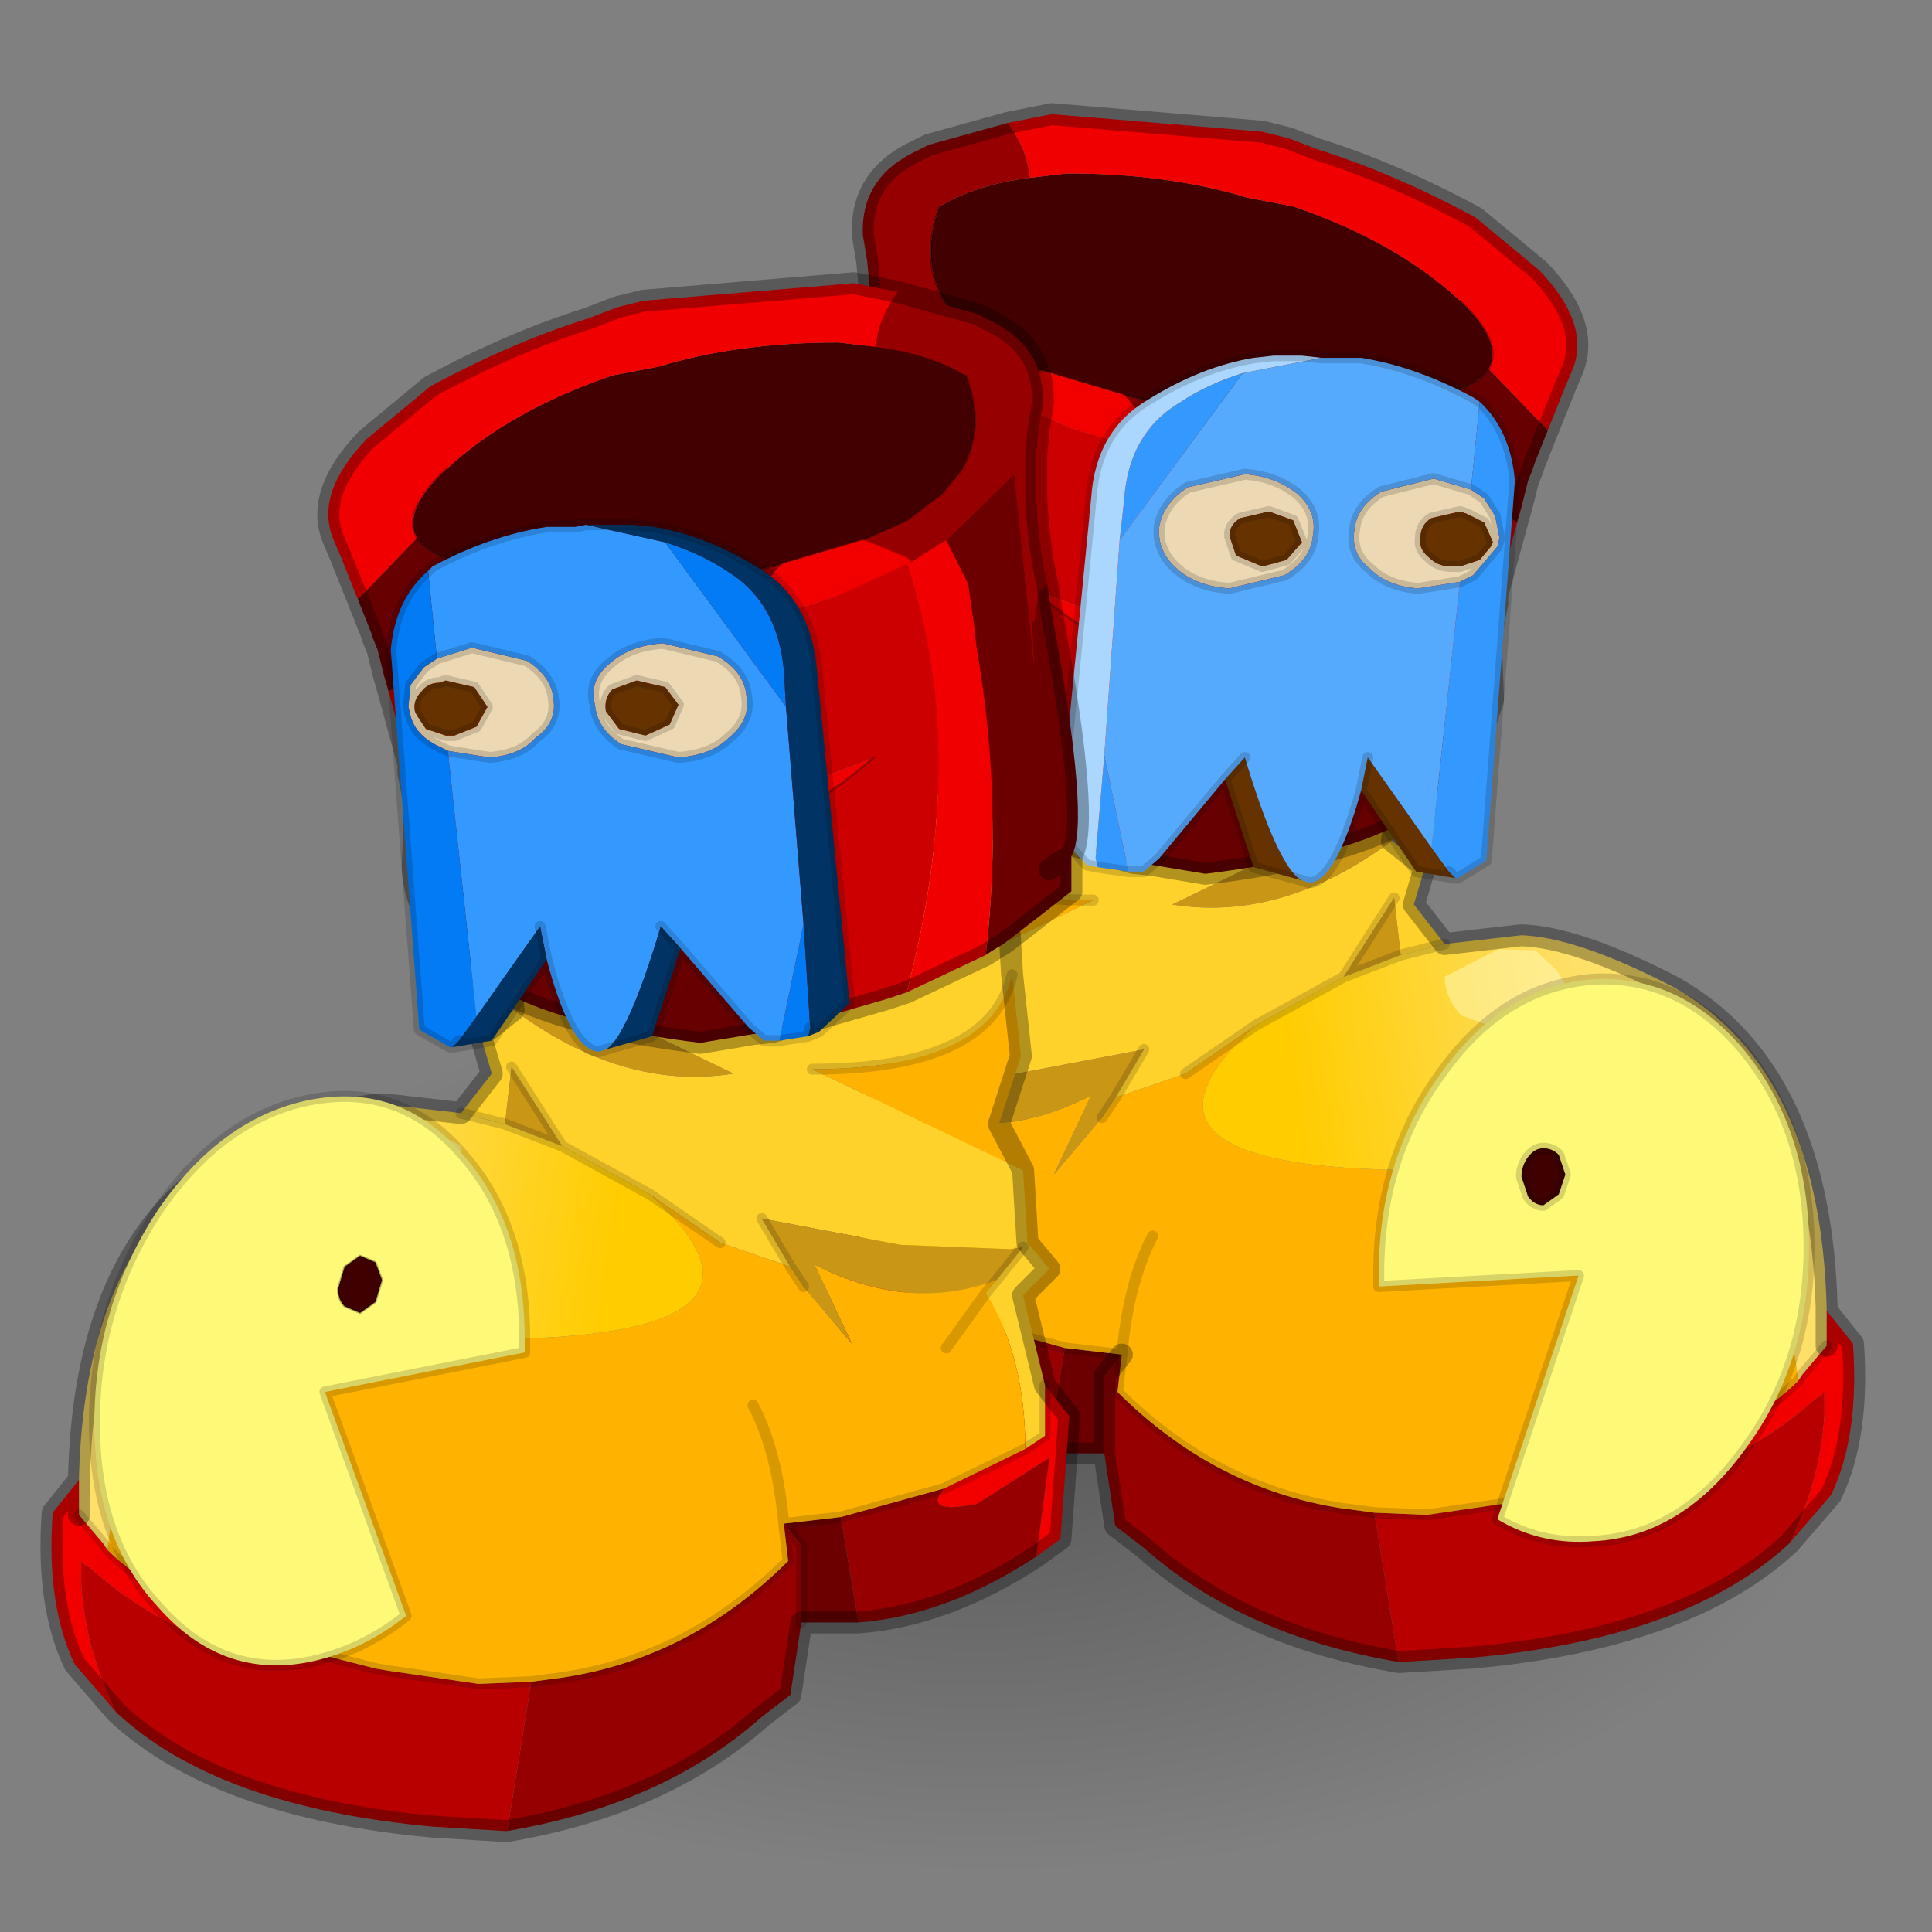 <?xml version="1.0" encoding="UTF-8" standalone="no"?>
<svg xmlns:xlink="http://www.w3.org/1999/xlink" height="440.0px" width="440.0px" xmlns="http://www.w3.org/2000/svg">
  <rect width="100%" height="100%" fill="#808080" stroke="none"/>
  <g transform="matrix(10.0, 0.0, 0.0, 10.0, 0.0, 0.0)">
    <use height="44.0" transform="matrix(1.0, 0.0, 0.0, 1.0, 0.0, 0.0)" width="44.0" xlink:href="#shape0"/>
    <use height="82.7" transform="matrix(0.473, 0.02, -0.029, 0.241, 3.7, 21.75)" width="82.7" xlink:href="#sprite0"/>
    <use height="23.35" transform="matrix(1.0, 0.0, 0.0, 1.0, 18.8, 14.75)" width="23.7" xlink:href="#shape2"/>
    <use height="4.0" transform="matrix(0.382, 0.0, 0.0, 0.463, 32.9, 21.55)" width="7.85" xlink:href="#sprite1"/>
    <use height="39.7" transform="matrix(1.0, 0.0, 0.0, 1.0, 0.9, 2.25)" width="35.25" xlink:href="#shape4"/>
    <use height="4.0" transform="matrix(-0.382, 0.0, 0.0, 0.463, 10.5, 25.4)" width="7.85" xlink:href="#sprite1"/>
    <use height="31.95" transform="matrix(1.0, 0.0, 0.0, 1.0, 2.05, 6.1)" width="39.25" xlink:href="#shape5"/>
  </g>
  <defs>
    <g id="shape0" transform="matrix(1.0, 0.0, 0.0, 1.0, 0.0, 0.0)">
      <path d="M44.0 44.0 L0.0 44.0 0.0 0.0 44.0 0.0 44.0 44.0" fill="#43adca" fill-opacity="0.0" fill-rule="evenodd" stroke="none"/>
    </g>
    <g id="sprite0" transform="matrix(1.0, 0.0, 0.0, 1.0, 0.0, 0.0)">
      <use height="82.7" transform="matrix(1.0, 0.0, 0.0, 1.0, 0.0, 0.0)" width="82.7" xlink:href="#shape1"/>
    </g>
    <g id="shape1" transform="matrix(1.0, 0.0, 0.0, 1.0, 0.0, 0.0)">
      <path d="M70.6 12.1 Q82.7 24.2 82.7 41.35 82.7 58.5 70.6 70.6 58.5 82.7 41.35 82.7 24.2 82.7 12.1 70.6 0.0 58.5 0.0 41.35 0.0 24.2 12.1 12.1 24.2 0.0 41.35 0.0 58.5 0.0 70.6 12.1" fill="url(#gradient0)" fill-rule="evenodd" stroke="none"/>
    </g>
    <radialGradient cx="0" cy="0" gradientTransform="matrix(0.051, 0.0, 0.0, 0.051, 41.35, 41.35)" gradientUnits="userSpaceOnUse" id="gradient0" r="819.2" spreadMethod="pad">
      <stop offset="0.0" stop-color="#000000" stop-opacity="0.302"/>
      <stop offset="1.0" stop-color="#000000" stop-opacity="0.0"/>
    </radialGradient>
    <g id="shape2" transform="matrix(1.0, 0.0, 0.0, 1.0, -18.8, -14.75)">
      <path d="M22.95 27.05 L22.35 27.45 Q22.0 27.45 21.7 27.05 L21.45 26.2 21.7 25.3 Q22.0 24.95 22.35 24.95 22.7 24.95 22.95 25.3 L23.25 26.2 22.95 27.05" fill="#fff978" fill-rule="evenodd" stroke="none"/>
      <path d="M22.95 27.05 L22.35 27.45 Q22.0 27.45 21.7 27.05 L21.45 26.2 21.7 25.3 Q22.0 24.95 22.35 24.95 22.7 24.95 22.95 25.3 L23.25 26.2 22.95 27.05 Z" fill="none" stroke="#000000" stroke-linecap="round" stroke-linejoin="round" stroke-opacity="0.102" stroke-width="0.05"/>
      <path d="M41.6 30.65 L41.6 29.85 42.2 30.6 Q42.35 32.7 41.7 34.05 L40.75 35.15 Q41.45 33.75 41.55 32.25 L41.55 32.2 41.55 31.7 41.45 31.8 41.35 31.85 Q40.05 33.05 37.95 33.8 L36.75 33.8 37.45 33.4 Q39.85 32.55 40.95 31.45 L41.05 31.3 41.6 30.65 M19.8 31.6 L19.25 31.2 19.1 29.15 19.05 28.4 19.6 27.7 19.6 28.85 20.05 29.15 21.9 30.05 Q22.4 30.65 21.15 30.4 L19.5 29.35 19.8 31.6" fill="#f20000" fill-rule="evenodd" stroke="none"/>
      <path d="M40.75 35.15 Q38.45 37.3 33.55 37.75 L31.9 37.85 31.85 37.85 31.3 34.45 32.5 34.5 34.55 34.2 34.85 34.15 36.6 33.7 37.45 33.4 36.75 33.8 37.95 33.8 Q40.05 33.05 41.35 31.85 L41.45 31.8 41.55 31.7 41.55 32.2 41.55 32.25 Q41.45 33.75 40.75 35.15 M36.75 33.8 L36.6 33.7 36.75 33.8" fill="#b90000" fill-rule="evenodd" stroke="none"/>
      <path d="M31.85 37.85 Q28.3 37.25 26.05 35.25 L25.4 34.75 25.15 33.1 25.15 31.35 25.55 30.85 25.45 31.7 Q27.65 33.9 30.55 34.35 L31.3 34.45 31.85 37.85 M23.85 33.1 Q21.85 32.95 19.8 31.6 L19.5 29.35 21.15 30.4 Q22.4 30.65 21.9 30.05 L24.25 30.7 23.85 33.1" fill="#970000" fill-rule="evenodd" stroke="none"/>
      <path d="M25.15 33.1 L23.85 33.1 24.25 30.7 25.55 30.85 25.15 31.35 25.15 33.1" fill="#6c0000" fill-rule="evenodd" stroke="none"/>
      <path d="M32.9 21.5 L31.9 21.75 31.75 20.45 30.6 22.25 28.6 23.35 27.0 24.45 25.4 25.0 26.05 23.9 22.9 24.5 20.4 24.6 20.1 24.55 20.7 25.3 20.95 25.6 Q20.05 27.05 20.05 29.15 L19.6 28.85 19.6 27.7 20.1 25.65 19.5 25.05 20.0 24.45 20.1 22.8 24.9 20.5 Q20.85 20.5 20.35 18.35 L20.55 15.0 32.05 17.05 31.85 18.1 26.7 20.6 Q29.2 21.0 31.7 19.15 L32.45 19.75 32.2 20.6 32.9 21.5" fill="#ffd22b" fill-rule="evenodd" stroke="none"/>
      <path d="M28.6 23.35 Q24.5 27.05 34.35 26.6 40.05 25.6 40.9 31.05 L40.95 31.45 Q39.85 32.55 37.45 33.4 L36.6 33.7 34.85 34.15 34.55 34.2 32.5 34.5 31.3 34.45 30.55 34.35 Q27.65 33.9 25.45 31.7 L25.55 30.85 Q25.7 29.2 26.25 28.15 25.7 29.2 25.55 30.85 L24.25 30.7 21.9 30.05 20.05 29.15 Q20.05 27.05 20.95 25.6 L20.7 25.3 Q22.7 26.05 24.85 24.95 L24.0 26.75 25.1 25.45 25.4 25.0 27.0 24.45 28.6 23.35 M20.1 22.8 L20.65 21.75 20.15 20.2 20.35 18.35 Q20.85 20.5 24.9 20.5 L20.1 22.8 M21.85 26.85 L20.95 25.6 21.85 26.85" fill="#ffb300" fill-rule="evenodd" stroke="none"/>
      <path d="M31.9 21.75 L30.6 22.25 31.75 20.45 31.9 21.75 M31.85 18.1 L31.7 19.15 Q29.2 21.0 26.7 20.6 L31.85 18.1 M20.1 24.55 L20.4 24.6 22.9 24.5 26.05 23.9 25.4 25.0 25.1 25.45 24.0 26.75 24.85 24.95 Q22.7 26.05 20.7 25.3 L20.1 24.55" fill="#c99616" fill-rule="evenodd" stroke="none"/>
      <path d="M41.6 29.85 L41.6 30.65 41.05 31.3 40.95 31.45 40.9 31.05 Q40.05 25.6 34.35 26.6 24.5 27.05 28.6 23.35 L30.6 22.25 31.9 21.75 32.9 21.5 34.65 21.3 Q35.95 21.35 38.15 22.5 41.45 24.4 41.6 29.75 L41.6 29.85" fill="url(#gradient1)" fill-rule="evenodd" stroke="none"/>
      <path d="M41.6 30.65 L41.6 29.85 41.6 29.75 Q41.45 24.4 38.15 22.5 35.95 21.35 34.65 21.3 L32.9 21.5 M41.6 29.85 L42.2 30.6 Q42.35 32.7 41.7 34.05 L40.75 35.15 Q38.45 37.3 33.55 37.75 L31.9 37.85 31.85 37.85 Q28.3 37.25 26.05 35.25 L25.4 34.75 25.15 33.1 23.85 33.1 Q21.85 32.95 19.8 31.6 L19.25 31.2 19.1 29.15 19.05 28.4 19.6 27.7 20.1 25.65 19.5 25.05 20.0 24.45 20.1 22.8 20.65 21.75 20.15 20.2 20.35 18.35 20.55 15.0 32.05 17.05 31.85 18.1 31.7 19.15 32.45 19.75 32.2 20.6 32.9 21.5 M25.55 30.85 L25.15 31.35 25.15 33.1" fill="none" stroke="#000000" stroke-linecap="round" stroke-linejoin="round" stroke-opacity="0.302" stroke-width="0.5"/>
      <path d="M32.9 21.5 L31.9 21.75 30.6 22.25 28.6 23.35 M40.95 31.45 L41.05 31.3 41.6 30.65 M20.35 18.35 Q20.85 20.5 24.9 20.5 M26.05 23.9 L25.4 25.0 25.1 25.45 M27.0 24.45 L28.6 23.35 M30.6 22.25 L31.75 20.45 M19.6 27.7 L19.6 28.85 20.05 29.15 21.9 30.05 24.25 30.7 25.55 30.85 25.45 31.7 Q27.65 33.9 30.55 34.35 L31.3 34.45 32.5 34.5 34.55 34.2 34.85 34.15 36.6 33.7 37.45 33.4 Q39.85 32.55 40.95 31.45 M20.95 25.6 L20.7 25.3 20.1 24.55 M36.6 33.7 L36.75 33.8 M25.55 30.85 Q25.7 29.2 26.25 28.15 M20.95 25.6 L21.85 26.85" fill="none" stroke="#000000" stroke-linecap="round" stroke-linejoin="round" stroke-opacity="0.153" stroke-width="0.25"/>
    </g>
    <linearGradient gradientTransform="matrix(0.004, -0.001, 0.001, 0.007, 33.2, 27.35)" gradientUnits="userSpaceOnUse" id="gradient1" spreadMethod="pad" x1="-819.2" x2="819.2">
      <stop offset="0.0" stop-color="#ffcc00"/>
      <stop offset="1.0" stop-color="#fedf67"/>
    </linearGradient>
    <g id="sprite1" transform="matrix(1.0, 0.0, 0.0, 1.0, 0.0, 0.0)">
      <use height="4.0" transform="matrix(1.0, 0.0, 0.0, 1.0, 0.0, 0.0)" width="7.85" xlink:href="#shape3"/>
    </g>
    <g id="shape3" transform="matrix(1.0, 0.0, 0.0, 1.0, 0.0, 0.0)">
      <path d="M5.4 0.2 L6.7 1.2 7.85 2.75 Q6.25 3.2 5.35 3.65 L2.5 3.85 1.0 3.4 Q0.05 2.6 0.0 1.5 L3.2 0.15 5.4 0.2" fill="#ffffcc" fill-opacity="0.447" fill-rule="evenodd" stroke="none"/>
    </g>
    <g id="shape4" transform="matrix(1.0, 0.0, 0.0, 1.0, -0.9, -2.25)">
      <path d="M23.45 4.05 L24.3 3.95 Q26.6 3.95 28.4 4.5 L29.45 4.7 Q31.8 5.5 33.25 6.85 34.25 7.8 33.9 8.4 33.65 8.75 33.0 8.95 L32.4 9.1 31.1 9.3 30.25 9.35 29.65 9.4 29.0 9.4 27.9 9.45 26.9 9.3 25.6 9.0 23.75 8.45 22.75 8.0 21.95 7.4 21.5 6.85 Q20.95 5.9 21.4 4.7 22.25 4.2 23.45 4.05" fill="#420000" fill-rule="evenodd" stroke="none"/>
      <path d="M22.95 2.8 L23.95 2.6 28.75 3.0 29.35 3.15 30.0 3.4 Q31.75 3.95 33.6 4.95 L35.05 6.15 Q36.25 7.4 35.8 8.45 L35.65 8.8 35.25 9.8 33.9 8.4 Q34.25 7.8 33.25 6.85 31.8 5.5 29.45 4.7 L28.4 4.5 Q26.6 3.95 24.3 3.95 L23.45 4.05 Q23.4 3.4 22.95 2.8 M34.55 11.9 L34.1 13.55 34.1 13.75 33.95 14.5 33.95 14.55 34.0 15.85 34.0 15.95 33.6 17.15 33.55 17.1 33.5 16.85 Q33.25 16.0 33.25 14.95 27.25 16.75 23.5 13.4 29.1 15.7 33.3 14.25 L33.3 14.2 33.4 13.45 30.65 13.4 24.75 11.7 33.75 11.4 34.55 11.9 M22.75 18.75 L20.95 17.9 Q20.55 14.4 21.15 10.95 L21.2 10.55 21.2 10.5 21.35 9.45 21.85 8.45 22.65 8.95 22.75 9.0 Q21.3 13.2 22.75 18.75 M27.35 10.6 L27.45 10.65 27.0 10.6 27.35 10.6 M33.7 15.0 L33.25 14.95 33.7 15.0" fill="#f00000" fill-rule="evenodd" stroke="none"/>
      <path d="M33.0 8.95 Q33.45 9.9 33.85 10.3 L33.35 10.55 32.7 10.6 32.7 10.65 33.4 11.15 31.35 10.85 30.55 10.95 27.65 10.7 27.45 10.65 27.35 10.6 26.6 10.4 26.35 9.9 25.6 9.0 26.9 9.3 27.9 9.45 29.0 9.4 29.65 9.4 30.25 9.35 31.1 9.3 32.4 9.1 33.0 8.95 M32.7 10.65 L32.65 10.65 31.35 10.85 32.65 10.65 32.7 10.65" fill="#880000" fill-rule="evenodd" stroke="none"/>
      <path d="M33.6 17.15 L33.6 17.2 33.5 17.2 33.3 17.45 32.85 16.3 27.05 17.35 25.8 19.65 23.2 18.9 22.75 18.75 Q21.3 13.2 22.75 9.0 L24.4 9.75 26.6 10.4 27.35 10.6 27.0 10.6 27.45 10.65 27.65 10.7 30.55 10.95 31.35 10.85 33.4 11.15 33.9 11.05 33.85 11.2 33.75 11.4 24.75 11.7 30.65 13.4 33.4 13.45 33.3 14.2 33.3 14.25 Q29.1 15.7 23.5 13.4 27.25 16.75 33.25 14.95 33.25 16.0 33.5 16.85 L33.55 17.1 33.6 17.15 M33.35 10.55 L32.7 10.65 32.7 10.6 33.35 10.55" fill="#cc0000" fill-rule="evenodd" stroke="none"/>
      <path d="M22.95 2.8 Q23.4 3.4 23.45 4.05 22.25 4.2 21.4 4.7 20.95 5.9 21.5 6.85 L21.95 7.4 22.75 8.0 23.75 8.45 23.6 8.5 Q23.1 8.6 22.75 8.85 L22.7 8.9 22.65 8.95 21.85 8.45 Q20.85 7.8 20.3 6.95 L19.85 11.3 19.9 10.3 19.85 10.3 19.75 9.65 19.55 9.45 19.8 7.5 19.8 6.55 19.8 6.5 19.75 5.95 19.65 5.35 Q19.6 4.1 20.75 3.5 L21.15 3.3 22.95 2.8" fill="#970000" fill-rule="evenodd" stroke="none"/>
      <path d="M23.75 8.45 L25.6 9.0 26.35 9.9 26.6 10.4 24.4 9.75 22.75 9.0 22.75 8.85 Q23.1 8.6 23.6 8.5 L23.75 8.45 M22.65 8.95 L22.7 8.9 22.75 8.85 22.75 9.0 22.65 8.95" fill="#f20000" fill-rule="evenodd" stroke="none"/>
      <path d="M20.95 17.9 L20.8 17.8 20.55 17.65 20.35 17.5 19.0 16.45 19.0 15.65 Q18.55 14.9 19.45 10.1 L19.55 9.45 19.75 9.65 19.85 10.3 19.9 10.3 19.85 11.3 20.3 6.95 Q20.85 7.8 21.85 8.45 L21.35 9.45 21.2 10.5 21.2 10.55 21.15 10.95 Q20.55 14.4 20.95 17.9 M19.5 15.95 L19.0 15.65 19.5 15.95" fill="#6c0000" fill-rule="evenodd" stroke="none"/>
      <path d="M33.9 8.4 L35.25 9.8 34.95 10.55 34.9 10.7 34.8 10.95 34.65 11.55 34.55 11.9 33.75 11.4 33.85 11.2 33.9 11.05 33.4 11.15 32.7 10.65 33.35 10.55 33.85 10.3 Q33.45 9.9 33.0 8.95 33.65 8.75 33.9 8.4 M33.3 17.45 L33.15 17.6 33.0 17.85 Q31.95 19.35 27.45 19.9 L26.25 19.7 25.8 19.65 27.05 17.35 32.85 16.3 33.3 17.45" fill="#670000" fill-rule="evenodd" stroke="none"/>
      <path d="M33.25 6.85 Q34.25 7.8 33.9 8.4 33.65 8.75 33.0 8.95 M25.6 9.0 L26.9 9.3 27.9 9.45 29.0 9.4 29.65 9.4 30.25 9.35 31.1 9.3 32.4 9.1 33.0 8.95 M21.4 4.7 Q20.95 5.9 21.5 6.85 L21.95 7.4 22.75 8.0 23.75 8.45 M33.25 14.95 L33.7 15.0 M33.25 14.95 Q27.25 16.75 23.5 13.4" fill="none" stroke="#000000" stroke-linecap="round" stroke-linejoin="round" stroke-opacity="0.302" stroke-width="0.05"/>
      <path d="M27.45 10.65 L27.65 10.7 30.55 10.95 31.35 10.85 32.65 10.65 32.7 10.65 32.7 10.6 33.35 10.55 M23.75 8.45 L25.6 9.0 26.35 9.9 26.6 10.4 27.35 10.6 27.45 10.65 M22.65 8.95 L22.7 8.9 22.75 8.85 Q23.1 8.6 23.6 8.5 L23.75 8.45 M22.75 9.0 L22.75 8.85 M22.75 9.0 L22.65 8.95 M26.6 10.4 L24.4 9.75 22.75 9.0" fill="none" stroke="#f00000" stroke-linecap="round" stroke-linejoin="round" stroke-opacity="0.302" stroke-width="0.05"/>
      <path d="M35.25 9.8 L35.65 8.8 35.8 8.45 Q36.25 7.4 35.05 6.15 L33.6 4.95 Q31.75 3.95 30.0 3.4 L29.35 3.15 28.75 3.0 23.95 2.6 22.95 2.8 M35.25 9.8 L34.95 10.55 34.9 10.7 34.8 10.95 34.65 11.55 34.55 11.9 34.1 13.55 34.1 13.75 33.95 14.5 33.95 14.55 34.0 15.85 34.0 15.95 33.6 17.15 M33.5 17.2 L33.3 17.45 33.15 17.6 33.0 17.85 Q31.95 19.35 27.45 19.9 L26.25 19.7 25.8 19.65 23.2 18.9 22.75 18.75 20.95 17.9 20.8 17.8 20.55 17.65 20.35 17.5 19.0 16.45 19.0 15.65 Q18.55 14.9 19.45 10.1 L19.55 9.45 19.8 7.5 19.8 6.55 19.8 6.5 19.75 5.95 19.65 5.35 Q19.6 4.1 20.75 3.5 L21.15 3.3 22.95 2.8 M19.0 15.65 L19.5 15.95" fill="none" stroke="#000000" stroke-linecap="round" stroke-linejoin="round" stroke-opacity="0.302" stroke-width="0.5"/>
      <path d="M32.6 11.8 Q32.35 11.95 32.35 12.25 32.3 12.5 32.55 12.7 32.75 12.9 33.05 12.9 L33.25 12.9 33.7 12.75 33.95 12.45 34.0 12.35 33.8 11.9 33.4 11.7 33.25 11.65 32.6 11.8 M33.25 13.25 L32.3 13.4 Q31.6 13.35 31.2 12.95 30.75 12.6 30.85 12.05 30.9 11.55 31.45 11.2 L32.65 10.9 33.5 11.15 33.8 11.35 34.05 11.75 34.15 12.25 34.1 12.45 33.55 13.1 33.25 13.25 M27.05 11.1 L28.35 10.8 Q29.05 10.85 29.55 11.25 30.0 11.65 29.9 12.2 29.85 12.75 29.25 13.1 L28.0 13.4 Q27.25 13.35 26.8 12.95 26.35 12.55 26.4 12.0 26.5 11.45 27.05 11.1 M28.25 11.8 Q28.0 11.95 28.0 12.2 L28.15 12.65 28.75 12.9 29.3 12.75 29.65 12.35 29.45 11.85 28.9 11.65 28.25 11.8" fill="#ecd9b3" fill-rule="evenodd" stroke="none"/>
      <path d="M33.15 20.0 L32.25 19.85 31.0 18.0 31.15 17.25 32.6 19.3 33.0 19.85 33.15 20.0 M29.65 20.05 L28.55 19.75 27.9 17.75 28.35 17.25 Q29.1 19.75 29.65 20.05 M32.6 11.8 L33.25 11.65 33.4 11.7 33.8 11.9 34.0 12.35 33.95 12.45 33.7 12.75 33.25 12.9 33.05 12.9 Q32.75 12.9 32.55 12.7 32.3 12.5 32.35 12.25 32.35 11.95 32.6 11.8 M28.25 11.8 L28.9 11.65 29.45 11.85 29.65 12.35 29.3 12.75 28.75 12.9 28.15 12.65 28.0 12.2 Q28.0 11.95 28.25 11.8" fill="#663300" fill-rule="evenodd" stroke="none"/>
      <path d="M33.7 9.15 Q34.4 9.8 34.5 10.95 L33.85 19.6 33.2 20.0 33.15 20.0 33.0 19.85 32.6 19.3 33.25 13.25 33.55 13.1 34.1 12.45 34.15 12.25 34.05 11.75 33.8 11.35 33.5 11.15 33.7 9.15 M25.7 19.85 L25.0 19.75 24.95 19.55 25.15 17.2 25.7 19.85 M28.3 8.5 L25.5 12.3 25.6 11.4 Q25.7 9.85 26.9 9.15 27.5 8.75 28.3 8.5" fill="#3399ff" fill-rule="evenodd" stroke="none"/>
      <path d="M30.1 8.15 L31.0 8.15 Q32.25 8.35 33.55 9.05 L33.7 9.15 33.5 11.15 32.65 10.9 31.45 11.2 Q30.9 11.55 30.85 12.05 30.75 12.6 31.2 12.95 31.6 13.35 32.3 13.4 L33.25 13.25 32.6 19.3 31.15 17.25 31.0 18.0 Q30.4 20.15 29.8 20.1 L29.65 20.05 Q29.1 19.75 28.35 17.25 L27.9 17.75 26.4 19.55 26.05 19.85 25.7 19.85 25.15 17.2 25.5 12.3 28.3 8.5 30.1 8.15 M27.05 11.1 Q26.5 11.45 26.4 12.0 26.35 12.55 26.8 12.95 27.25 13.35 28.0 13.4 L29.25 13.1 Q29.85 12.75 29.9 12.2 30.0 11.65 29.55 11.25 29.05 10.85 28.35 10.8 L27.05 11.1" fill="#56aafe" fill-rule="evenodd" stroke="none"/>
      <path d="M25.0 19.75 L24.75 19.7 24.1 19.0 24.85 11.35 Q24.95 9.8 26.15 9.1 27.35 8.35 28.55 8.15 L29.0 8.1 29.2 8.1 29.65 8.1 30.1 8.15 28.3 8.5 Q27.5 8.75 26.9 9.15 25.7 9.85 25.6 11.4 L25.5 12.3 25.15 17.2 24.95 19.55 25.0 19.75" fill="#abd6fe" fill-rule="evenodd" stroke="none"/>
      <path d="M30.1 8.15 L31.0 8.15 Q32.25 8.35 33.55 9.05 L33.7 9.15 Q34.4 9.8 34.5 10.95 L33.85 19.6 33.2 20.0 33.15 20.0 32.25 19.85 31.0 18.0 Q30.4 20.15 29.8 20.1 L29.65 20.05 28.55 19.75 27.9 17.75 26.4 19.55 26.05 19.85 25.7 19.85 25.0 19.75 24.75 19.7 24.1 19.0 24.85 11.35 Q24.95 9.8 26.15 9.1 27.35 8.35 28.55 8.15 L29.0 8.1 29.2 8.1 29.65 8.1 29.75 8.1 29.85 8.1 29.95 8.1 30.05 8.1 30.1 8.15 29.95 8.1 M32.6 11.8 L33.25 11.65 33.4 11.7 33.8 11.9 34.0 12.35 33.95 12.45 33.7 12.75 33.25 12.9 33.05 12.9 Q32.75 12.9 32.55 12.7 32.3 12.5 32.35 12.25 32.35 11.95 32.6 11.8 M33.25 13.25 L32.3 13.4 Q31.6 13.35 31.2 12.95 30.75 12.6 30.85 12.05 30.9 11.55 31.45 11.2 L32.65 10.9 33.5 11.15 33.8 11.35 34.05 11.75 34.15 12.25 34.1 12.45 33.55 13.1 33.25 13.25 M33.0 19.85 L33.15 20.0 M29.65 8.1 L30.1 8.15 M27.05 11.1 L28.35 10.8 Q29.05 10.85 29.55 11.25 30.0 11.65 29.9 12.2 29.85 12.75 29.25 13.1 L28.0 13.4 Q27.25 13.35 26.8 12.95 26.35 12.55 26.4 12.0 26.5 11.45 27.05 11.1 M28.25 11.8 L28.9 11.65 29.45 11.85 29.65 12.35 29.3 12.75 28.75 12.9 28.15 12.65 28.0 12.2 Q28.0 11.95 28.25 11.8 M27.9 17.75 L28.35 17.25 M31.0 18.0 L31.15 17.25" fill="none" stroke="#000000" stroke-linecap="round" stroke-linejoin="round" stroke-opacity="0.153" stroke-width="0.25"/>
      <path d="M23.8 31.55 L24.35 32.25 24.3 33.0 24.15 35.05 23.6 35.45 23.9 33.2 22.25 34.25 Q21.0 34.5 21.5 33.9 L23.35 33.0 23.8 32.7 23.8 31.55 M2.65 39.0 L1.7 37.9 Q1.05 36.55 1.2 34.45 L1.8 33.7 1.8 34.5 2.35 35.15 2.45 35.3 Q3.55 36.4 5.95 37.25 L6.65 37.65 5.45 37.65 Q3.35 36.9 2.05 35.7 L1.95 35.65 1.85 35.55 1.85 36.05 1.85 36.1 Q1.95 37.6 2.65 39.0" fill="#f20000" fill-rule="evenodd" stroke="none"/>
      <path d="M11.55 41.7 L11.5 41.7 9.85 41.6 Q4.95 41.15 2.65 39.0 1.95 37.6 1.85 36.1 L1.85 36.05 1.85 35.55 1.95 35.65 2.05 35.7 Q3.35 36.9 5.45 37.65 L6.65 37.65 5.95 37.25 6.8 37.55 8.55 38.0 8.85 38.05 10.9 38.35 12.1 38.3 11.55 41.7" fill="#b90000" fill-rule="evenodd" stroke="none"/>
      <path d="M23.6 35.45 Q21.55 36.8 19.55 36.95 L19.15 34.55 21.5 33.9 Q21.0 34.5 22.25 34.25 L23.9 33.2 23.6 35.45 M18.25 36.95 L18.0 38.6 17.35 39.1 Q15.1 41.1 11.55 41.7 L12.1 38.3 12.85 38.2 Q15.75 37.75 17.95 35.55 L17.85 34.7 18.25 35.2 18.25 36.95" fill="#970000" fill-rule="evenodd" stroke="none"/>
      <path d="M19.55 36.95 L18.25 36.95 18.25 35.2 17.85 34.7 19.15 34.55 19.55 36.95" fill="#6c0000" fill-rule="evenodd" stroke="none"/>
      <path d="M23.05 22.2 Q22.55 24.35 18.5 24.35 L23.3 26.65 23.4 28.3 23.9 28.9 23.3 29.5 23.8 31.55 23.8 32.7 23.35 33.0 Q23.35 30.9 22.45 29.45 L22.7 29.15 23.3 28.4 23.0 28.45 20.5 28.35 17.35 27.75 18.0 28.85 16.4 28.3 14.8 27.2 12.8 26.1 11.65 24.3 11.5 25.6 10.5 25.35 11.2 24.45 10.95 23.6 11.7 23.0 Q14.2 24.85 16.7 24.45 L11.55 21.95 11.35 20.9 22.85 18.85 23.05 22.2" fill="#ffd22b" fill-rule="evenodd" stroke="none"/>
      <path d="M23.05 22.2 L23.25 24.05 22.75 25.6 23.3 26.65 18.5 24.35 Q22.55 24.35 23.05 22.2 M18.0 28.85 L18.3 29.3 19.4 30.6 18.55 28.8 Q20.7 29.9 22.7 29.15 L22.45 29.45 Q23.35 30.9 23.35 33.0 L21.5 33.9 19.15 34.55 17.85 34.7 17.95 35.55 Q15.75 37.75 12.85 38.2 L12.1 38.3 10.9 38.35 8.85 38.05 8.55 38.0 6.8 37.55 5.95 37.25 Q3.55 36.4 2.45 35.3 L2.5 34.9 Q3.35 29.45 9.05 30.45 18.9 30.9 14.8 27.2 L16.4 28.3 18.0 28.85 M17.15 32.0 Q17.7 33.05 17.85 34.7 17.7 33.05 17.15 32.0 M21.55 30.7 L22.45 29.45 21.55 30.7" fill="#ffb300" fill-rule="evenodd" stroke="none"/>
      <path d="M11.7 23.0 L11.55 21.95 16.7 24.45 Q14.2 24.85 11.7 23.0 M18.3 29.3 L18.0 28.85 17.35 27.75 20.5 28.35 23.0 28.45 23.3 28.4 22.7 29.15 Q20.7 29.9 18.55 28.8 L19.4 30.6 18.3 29.3 M12.8 26.1 L11.5 25.6 11.65 24.3 12.8 26.1" fill="#c99616" fill-rule="evenodd" stroke="none"/>
      <path d="M1.8 33.7 L1.8 33.6 Q1.95 28.25 5.25 26.35 7.45 25.2 8.75 25.15 L10.5 25.35 11.5 25.6 12.8 26.1 14.8 27.2 Q18.9 30.9 9.05 30.45 3.35 29.45 2.5 34.9 L2.45 35.3 2.35 35.15 1.8 34.5 1.8 33.7" fill="url(#gradient2)" fill-rule="evenodd" stroke="none"/>
      <path d="M23.3 26.65 L22.75 25.6 23.25 24.05 23.05 22.2 M23.3 26.65 L23.4 28.3 23.9 28.9 23.3 29.5 23.8 31.55 24.35 32.25 24.3 33.0 24.15 35.05 23.6 35.45 Q21.55 36.8 19.55 36.95 L18.25 36.95 18.0 38.6 17.35 39.1 Q15.1 41.1 11.55 41.7 L11.5 41.7 9.85 41.6 Q4.95 41.15 2.65 39.0 L1.7 37.9 Q1.05 36.55 1.2 34.45 L1.8 33.7 1.8 33.6 Q1.95 28.25 5.25 26.35 7.45 25.2 8.75 25.15 L10.5 25.35 11.2 24.45 10.95 23.6 11.7 23.0 11.55 21.95 11.35 20.9 22.85 18.85 23.05 22.2 M1.8 33.7 L1.8 34.5" fill="none" stroke="#000000" stroke-linecap="round" stroke-linejoin="round" stroke-opacity="0.302" stroke-width="0.5"/>
      <path d="M23.05 22.2 Q22.55 24.35 18.5 24.35 M18.0 28.85 L18.3 29.3 M22.7 29.15 L23.3 28.4 M17.35 27.75 L18.0 28.85 M16.4 28.3 L14.8 27.2 M2.45 35.3 Q3.55 36.4 5.95 37.25 L6.8 37.55 8.55 38.0 8.85 38.05 10.9 38.35 12.1 38.3 12.85 38.2 Q15.75 37.75 17.95 35.55 L17.85 34.7 Q17.7 33.05 17.15 32.0 M12.8 26.1 L11.5 25.6 10.5 25.35 M12.8 26.1 L14.8 27.2 M19.15 34.55 L17.85 34.7 18.25 35.2 18.25 36.95 M1.8 34.5 L2.35 35.15 2.45 35.3 M22.7 29.15 L22.45 29.45 21.55 30.7 M23.35 33.0 L23.8 32.7 23.8 31.55 M23.35 33.0 L21.5 33.9 19.15 34.55 M11.65 24.3 L12.8 26.1" fill="none" stroke="#000000" stroke-linecap="round" stroke-linejoin="round" stroke-opacity="0.153" stroke-width="0.25"/>
    </g>
    <linearGradient gradientTransform="matrix(-0.004, -0.001, -0.001, 0.007, 10.2, 31.2)" gradientUnits="userSpaceOnUse" id="gradient2" spreadMethod="pad" x1="-819.2" x2="819.2">
      <stop offset="0.0" stop-color="#ffcc00"/>
      <stop offset="1.0" stop-color="#fedf67"/>
    </linearGradient>
    <g id="shape5" transform="matrix(1.0, 0.0, 0.0, 1.0, -2.05, -6.1)">
      <path d="M19.95 7.9 Q21.15 8.05 22.0 8.55 22.45 9.75 21.9 10.7 L21.45 11.25 20.65 11.85 19.65 12.3 17.8 12.85 16.5 13.15 15.5 13.3 14.4 13.25 13.75 13.25 13.15 13.2 12.3 13.15 11.0 12.95 10.4 12.8 Q9.75 12.6 9.5 12.25 9.15 11.65 10.15 10.7 11.6 9.35 13.95 8.55 L15.0 8.35 Q16.8 7.8 19.1 7.8 L19.95 7.9" fill="#420000" fill-rule="evenodd" stroke="none"/>
      <path d="M20.45 6.65 Q20.0 7.25 19.95 7.9 L19.1 7.8 Q16.8 7.8 15.0 8.35 L13.95 8.55 Q11.6 9.35 10.15 10.7 9.15 11.65 9.5 12.25 L8.15 13.65 7.75 12.65 7.6 12.3 Q7.15 11.25 8.35 10.0 L9.8 8.8 Q11.65 7.8 13.4 7.25 L14.05 7.0 14.65 6.85 19.45 6.45 20.45 6.65 M20.75 12.8 L21.55 12.3 22.05 13.3 22.2 14.35 22.2 14.4 22.25 14.8 Q22.85 18.25 22.45 21.75 L20.65 22.6 Q22.1 17.05 20.65 12.85 L20.75 12.8 M9.8 21.0 Q9.45 20.5 9.4 19.8 L9.4 19.7 9.45 18.4 9.45 18.35 9.3 17.6 9.3 17.4 8.85 15.75 9.65 15.25 18.65 15.55 12.75 17.25 10.0 17.3 10.1 18.05 10.1 18.1 Q14.3 19.55 19.9 17.25 16.15 20.6 10.15 18.8 L9.9 20.7 9.85 20.95 9.8 21.0 M15.95 14.5 L16.05 14.45 16.4 14.45 15.95 14.5 M9.7 18.85 L10.15 18.8 9.7 18.85" fill="#f00000" fill-rule="evenodd" stroke="none"/>
      <path d="M10.4 12.8 L11.0 12.95 12.3 13.15 13.15 13.2 13.75 13.25 14.4 13.25 15.5 13.3 16.5 13.15 17.8 12.85 17.05 13.75 16.8 14.25 16.05 14.45 15.95 14.5 15.75 14.55 12.85 14.8 12.05 14.7 10.75 14.5 12.05 14.7 10.0 15.0 10.7 14.5 10.75 14.5 10.7 14.45 10.1 14.4 10.05 14.4 9.55 14.15 10.4 12.8" fill="#880000" fill-rule="evenodd" stroke="none"/>
      <path d="M20.65 22.6 L20.2 22.75 17.6 23.5 16.35 21.2 10.55 20.15 10.1 21.3 9.9 21.05 9.8 21.05 9.8 21.0 9.85 20.95 9.9 20.7 10.15 18.8 Q16.15 20.6 19.9 17.25 14.3 19.55 10.1 18.1 L10.1 18.05 10.0 17.3 12.75 17.25 18.65 15.55 9.65 15.25 9.55 15.05 9.5 14.9 10.0 15.0 12.05 14.7 12.85 14.8 15.75 14.55 15.95 14.5 16.4 14.45 16.05 14.45 16.8 14.25 19.0 13.6 20.65 12.85 Q22.1 17.05 20.65 22.6 M10.05 14.4 L10.1 14.4 10.7 14.45 10.75 14.5 10.7 14.5 10.05 14.4" fill="#cc0000" fill-rule="evenodd" stroke="none"/>
      <path d="M20.45 6.65 L22.25 7.15 22.65 7.35 Q23.8 7.95 23.75 9.2 L23.65 9.8 23.6 10.35 23.6 10.4 23.6 11.35 Q23.65 12.4 23.85 13.3 L23.65 13.5 23.55 14.15 23.5 14.15 23.55 15.15 23.1 10.8 21.55 12.3 20.75 12.8 20.7 12.75 20.65 12.7 19.8 12.35 19.65 12.3 20.65 11.85 21.45 11.25 21.9 10.7 Q22.45 9.75 22.0 8.55 21.15 8.05 19.95 7.9 20.0 7.25 20.45 6.65" fill="#970000" fill-rule="evenodd" stroke="none"/>
      <path d="M19.65 12.3 L19.8 12.35 20.65 12.7 20.7 12.75 20.75 12.8 20.65 12.85 20.65 12.7 20.65 12.85 19.0 13.6 16.8 14.25 17.05 13.75 17.8 12.85 19.65 12.3" fill="#f20000" fill-rule="evenodd" stroke="none"/>
      <path d="M21.55 12.3 L23.1 10.8 23.55 15.15 23.5 14.15 23.55 14.15 23.65 13.5 23.85 13.3 23.95 13.95 Q24.85 18.75 24.4 19.5 L24.4 20.3 23.05 21.35 22.85 21.5 22.6 21.65 22.45 21.75 Q22.85 18.25 22.25 14.8 L22.2 14.4 22.2 14.35 22.05 13.3 21.55 12.3 M23.9 19.8 Q24.15 19.6 24.4 19.5 24.15 19.6 23.9 19.8" fill="#6c0000" fill-rule="evenodd" stroke="none"/>
      <path d="M17.6 23.5 L17.15 23.55 15.95 23.75 Q11.45 23.2 10.4 21.7 L10.25 21.45 10.1 21.3 10.55 20.15 16.35 21.2 17.6 23.5 M8.85 15.75 L8.75 15.4 8.6 14.8 8.5 14.55 8.45 14.4 8.15 13.65 9.5 12.25 Q9.75 12.6 10.4 12.8 L9.55 14.15 10.05 14.4 10.7 14.5 10.0 15.0 9.5 14.9 9.55 15.05 9.65 15.25 8.85 15.75" fill="#670000" fill-rule="evenodd" stroke="none"/>
      <path d="M22.0 8.55 Q22.45 9.75 21.9 10.7 L21.45 11.25 20.65 11.85 19.65 12.3 M10.15 10.7 Q9.15 11.65 9.5 12.25 9.75 12.6 10.4 12.8 L11.0 12.95 12.3 13.15 13.15 13.2 13.75 13.25 14.4 13.25 15.5 13.3 16.5 13.15 17.8 12.85 M19.9 17.25 Q16.15 20.6 10.15 18.8 L9.7 18.85" fill="none" stroke="#000000" stroke-linecap="round" stroke-linejoin="round" stroke-opacity="0.302" stroke-width="0.05"/>
      <path d="M19.65 12.3 L19.8 12.35 20.65 12.7 20.7 12.75 20.75 12.8 M20.65 12.85 L20.65 12.7 M20.65 12.85 L20.75 12.8 M17.8 12.85 L19.65 12.3 M10.05 14.4 L10.1 14.4 10.7 14.45 10.75 14.5 12.05 14.7 12.85 14.8 15.75 14.55 15.95 14.5 16.05 14.45 16.8 14.25 17.05 13.75 17.8 12.85 M16.8 14.25 L19.0 13.6 20.65 12.85" fill="none" stroke="#f00000" stroke-linecap="round" stroke-linejoin="round" stroke-opacity="0.302" stroke-width="0.05"/>
      <path d="M23.85 13.3 Q23.65 12.4 23.6 11.35 L23.6 10.4 23.6 10.35 23.65 9.8 23.75 9.2 Q23.8 7.95 22.65 7.35 L22.25 7.15 20.45 6.65 M23.85 13.3 L23.95 13.95 Q24.85 18.75 24.4 19.5 L24.4 20.3 23.05 21.35 22.85 21.5 22.6 21.65 22.45 21.75 20.65 22.6 20.2 22.75 17.6 23.5 17.15 23.55 15.95 23.75 Q11.45 23.2 10.4 21.7 L10.25 21.45 10.1 21.3 9.9 21.05 M9.8 21.0 Q9.45 20.5 9.4 19.8 L9.4 19.7 9.45 18.4 9.45 18.35 9.3 17.6 9.3 17.4 8.85 15.75 8.75 15.4 8.6 14.8 8.5 14.55 8.45 14.4 8.15 13.65 7.75 12.65 7.6 12.3 Q7.15 11.25 8.35 10.0 L9.8 8.8 Q11.65 7.8 13.4 7.25 L14.05 7.0 14.65 6.85 19.45 6.45 20.45 6.65 M24.4 19.5 Q24.15 19.6 23.9 19.8" fill="none" stroke="#000000" stroke-linecap="round" stroke-linejoin="round" stroke-opacity="0.302" stroke-width="0.5"/>
      <path d="M9.95 15.0 L10.75 14.75 12.0 15.05 Q12.55 15.4 12.6 15.9 12.7 16.45 12.2 16.8 11.85 17.2 11.15 17.25 L10.2 17.1 9.9 16.95 Q9.45 16.7 9.35 16.3 L9.3 16.1 9.35 15.6 9.65 15.2 9.95 15.0 M9.45 16.2 L9.5 16.3 9.7 16.6 10.15 16.75 10.35 16.75 10.85 16.55 11.1 16.1 10.8 15.65 10.15 15.5 10.0 15.55 Q9.75 15.55 9.6 15.75 9.4 15.95 9.45 16.2 M15.45 16.05 L15.15 15.65 14.5 15.5 13.95 15.7 Q13.75 15.9 13.8 16.2 L14.1 16.6 14.7 16.75 15.25 16.5 15.45 16.05 M17.0 15.85 Q17.1 16.4 16.6 16.8 16.2 17.2 15.45 17.25 L14.15 16.95 Q13.6 16.6 13.55 16.05 13.4 15.5 13.9 15.1 14.35 14.7 15.1 14.65 L16.35 14.95 Q16.95 15.3 17.0 15.85" fill="#ecd9b3" fill-rule="evenodd" stroke="none"/>
      <path d="M15.45 16.05 L15.25 16.5 14.7 16.75 14.1 16.6 13.8 16.2 Q13.75 15.9 13.95 15.7 L14.5 15.5 15.15 15.65 15.45 16.05 M9.45 16.2 Q9.4 15.95 9.6 15.75 9.75 15.55 10.0 15.55 L10.15 15.5 10.8 15.65 11.1 16.1 10.85 16.55 10.35 16.75 10.15 16.75 9.7 16.6 9.5 16.3 9.45 16.2" fill="#663300" fill-rule="evenodd" stroke="none"/>
      <path d="M13.35 11.95 L15.15 12.35 17.9 16.1 18.3 21.05 17.75 23.7 17.4 23.7 17.05 23.4 15.5 21.6 15.05 21.1 Q14.3 23.6 13.8 23.9 L13.65 23.95 Q13.0 23.95 12.45 21.85 L12.3 21.1 10.85 23.15 10.2 17.1 11.15 17.25 Q11.85 17.2 12.2 16.8 12.7 16.45 12.6 15.9 12.55 15.4 12.0 15.05 L10.75 14.75 9.95 15.0 9.75 13.0 9.85 12.9 Q11.15 12.2 12.45 12.0 L13.1 12.0 13.35 11.95 M17.0 15.85 Q16.95 15.3 16.35 14.95 L15.1 14.65 Q14.35 14.7 13.9 15.1 13.4 15.5 13.55 16.05 13.6 16.6 14.15 16.95 L15.45 17.25 Q16.2 17.2 16.6 16.8 17.1 16.4 17.0 15.85" fill="#3399ff" fill-rule="evenodd" stroke="none"/>
      <path d="M9.75 13.0 L9.95 15.0 9.65 15.2 9.35 15.6 9.3 16.1 9.35 16.3 Q9.45 16.7 9.9 16.95 L10.2 17.1 10.85 23.15 10.45 23.7 10.3 23.85 10.25 23.85 9.55 23.45 8.9 14.8 Q9.0 13.65 9.75 13.0 M17.75 23.7 L18.3 21.05 18.45 23.4 18.4 23.6 17.75 23.7 M17.9 16.1 L15.15 12.35 Q15.95 12.6 16.55 13.0 17.7 13.7 17.85 15.25 L17.9 16.1" fill="#027bf4" fill-rule="evenodd" stroke="none"/>
      <path d="M15.15 12.35 L13.35 11.95 14.2 11.95 14.4 11.95 14.9 12.0 Q16.1 12.2 17.3 12.95 18.45 13.65 18.6 15.2 L19.35 22.85 18.65 23.5 18.4 23.6 18.45 23.4 18.3 21.05 17.9 16.1 17.85 15.25 Q17.7 13.7 16.55 13.0 15.95 12.6 15.15 12.35 M10.85 23.15 L12.3 21.1 12.45 21.85 11.2 23.7 10.3 23.85 10.45 23.7 10.85 23.15 M13.8 23.9 Q14.3 23.6 15.05 21.1 L15.5 21.6 14.85 23.6 13.8 23.9" fill="#013465" fill-rule="evenodd" stroke="none"/>
      <path d="M13.35 11.95 L13.1 12.0 12.45 12.0 Q11.15 12.2 9.85 12.9 L9.75 13.0 M9.95 15.0 L10.75 14.75 12.0 15.05 Q12.55 15.4 12.6 15.9 12.7 16.45 12.2 16.8 11.85 17.2 11.15 17.25 L10.2 17.1 M12.3 21.1 L12.45 21.85 Q13.0 23.95 13.65 23.95 L13.8 23.9 M15.05 21.1 L15.5 21.6 17.05 23.4 17.4 23.7 17.75 23.7 M13.35 11.95 L14.2 11.95 14.4 11.95 14.9 12.0 Q16.1 12.2 17.3 12.95 18.45 13.65 18.6 15.2 L19.35 22.85 18.65 23.5 18.4 23.6 17.75 23.7 M13.35 11.95 L13.3 11.95 13.2 11.95 13.1 12.0 M12.45 12.0 L13.2 11.95 M9.95 15.0 L9.65 15.2 9.35 15.6 9.3 16.1 9.35 16.3 Q9.45 16.7 9.9 16.95 L10.2 17.1 M10.3 23.85 L10.25 23.85 9.55 23.45 8.9 14.8 Q9.0 13.65 9.75 13.0 M9.45 16.2 L9.5 16.3 9.7 16.6 10.15 16.75 10.35 16.75 10.85 16.55 11.1 16.1 10.8 15.65 10.15 15.5 10.0 15.55 Q9.75 15.55 9.6 15.75 9.4 15.95 9.45 16.2 M15.45 16.05 L15.15 15.65 14.5 15.5 13.95 15.7 Q13.75 15.9 13.8 16.2 L14.1 16.6 14.7 16.75 15.25 16.5 15.45 16.05 M17.0 15.85 Q16.95 15.3 16.35 14.95 L15.1 14.65 Q14.35 14.7 13.9 15.1 13.4 15.5 13.55 16.05 13.6 16.6 14.15 16.95 L15.45 17.25 Q16.2 17.2 16.6 16.8 17.1 16.4 17.0 15.85 M12.45 21.85 L11.2 23.7 10.3 23.85 10.45 23.7 M15.5 21.6 L14.85 23.6 13.8 23.9 M18.4 23.6 L18.45 23.4" fill="none" stroke="#000000" stroke-linecap="round" stroke-linejoin="round" stroke-opacity="0.153" stroke-width="0.25"/>
      <path d="M11.95 30.8 L7.4 31.7 9.25 36.8 Q8.25 37.6 7.05 37.85 5.05 38.25 3.6 36.6 2.15 35.05 2.15 32.4 2.15 29.75 3.6 27.55 5.05 25.45 7.05 25.05 9.1 24.65 10.5 26.25 11.95 27.85 11.95 30.5 L11.95 30.55 11.95 30.8" fill="#fff978" fill-rule="evenodd" stroke="none"/>
      <path d="M11.95 30.8 L7.4 31.7 9.25 36.8 Q8.25 37.6 7.05 37.85 5.05 38.25 3.6 36.6 2.15 35.05 2.15 32.4 2.15 29.75 3.6 27.55 5.05 25.45 7.05 25.05 9.1 24.65 10.5 26.25 11.95 27.85 11.95 30.5 L11.95 30.55 11.95 30.8 Z" fill="none" stroke="#000000" stroke-linecap="round" stroke-linejoin="round" stroke-opacity="0.153" stroke-width="0.25"/>
      <path d="M7.85 28.85 L8.2 28.6 8.55 28.75 8.7 29.15 8.55 29.65 8.2 29.9 7.85 29.75 Q7.7 29.6 7.7 29.35 L7.85 28.85" fill="#3f0000" fill-rule="evenodd" stroke="none"/>
      <path d="M7.85 28.85 L8.2 28.6 8.55 28.75 8.7 29.15 8.55 29.65 8.2 29.9 7.85 29.75 Q7.7 29.6 7.7 29.35 L7.85 28.85 Z" fill="none" stroke="#000000" stroke-linecap="round" stroke-linejoin="round" stroke-opacity="0.302" stroke-width="0.05"/>
      <path d="M36.3 22.3 Q38.3 22.2 39.75 23.95 41.2 25.75 41.2 28.4 41.2 31.05 39.75 33.0 38.3 35.0 36.3 35.1 35.1 35.2 34.1 34.6 L35.95 29.05 31.4 29.3 31.4 29.05 31.4 29.0 Q31.4 26.35 32.85 24.4 34.25 22.45 36.3 22.3" fill="#fff978" fill-rule="evenodd" stroke="none"/>
      <path d="M36.3 22.3 Q34.25 22.45 32.85 24.4 31.4 26.35 31.4 29.0 L31.4 29.05 31.4 29.3 35.95 29.05 34.1 34.6 Q35.1 35.2 36.3 35.1 38.3 35.0 39.75 33.0 41.2 31.05 41.2 28.4 41.2 25.75 39.75 23.95 38.3 22.2 36.3 22.3 Z" fill="none" stroke="#000000" stroke-linecap="round" stroke-linejoin="round" stroke-opacity="0.153" stroke-width="0.25"/>
      <path d="M35.5 26.3 Q35.35 26.15 35.15 26.15 34.95 26.15 34.8 26.35 34.65 26.55 34.65 26.8 L34.8 27.25 Q34.95 27.45 35.15 27.45 L35.5 27.2 35.65 26.75 35.5 26.3" fill="#3f0000" fill-rule="evenodd" stroke="none"/>
      <path d="M35.5 26.3 Q35.35 26.15 35.15 26.15 34.95 26.15 34.8 26.35 34.65 26.55 34.65 26.8 L34.8 27.25 Q34.95 27.45 35.15 27.45 L35.5 27.2 35.65 26.75 35.5 26.3 Z" fill="none" stroke="#000000" stroke-linecap="round" stroke-linejoin="round" stroke-opacity="0.153" stroke-width="0.25"/>
    </g>
  </defs>
</svg>
